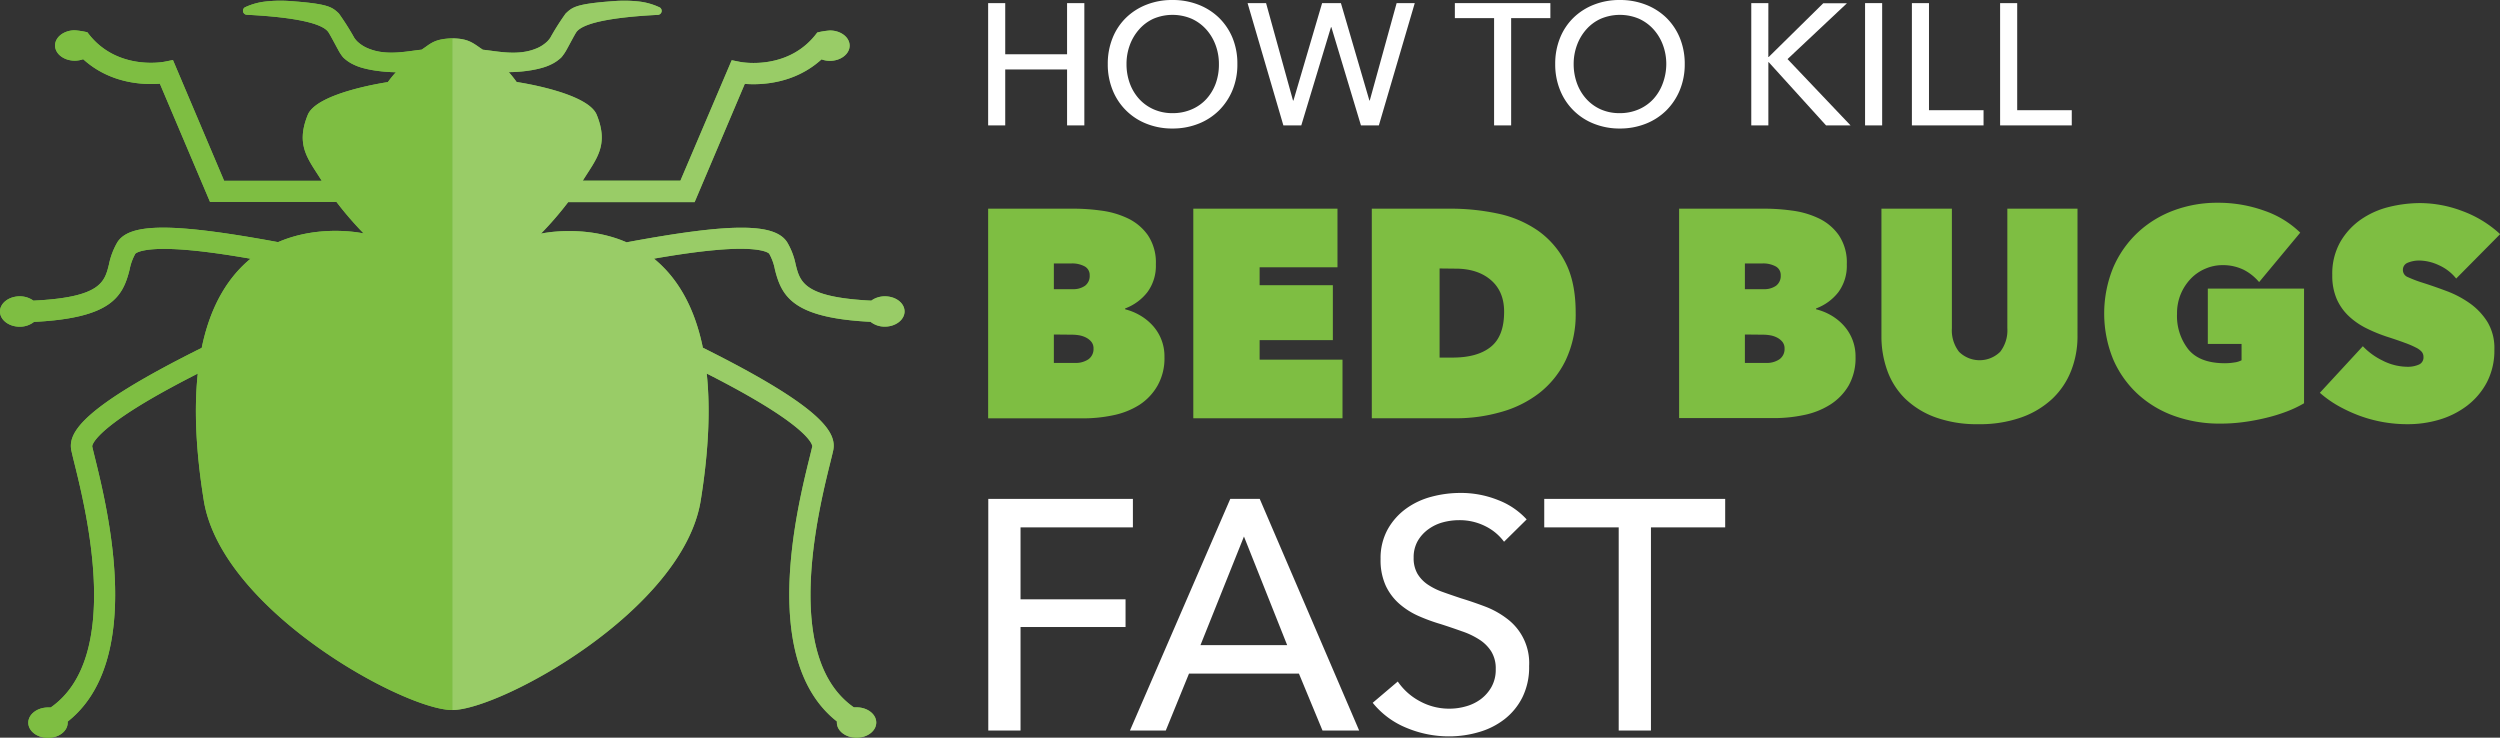 <svg xmlns="http://www.w3.org/2000/svg" viewBox="0 0 697.75 205.89"><rect x="0" y="0" width="697.75" height="205.89" fill="#333333" stroke="none"/><defs><style>.cls-1{fill:#6fbe44;}.cls-2{fill:#99cc67;}.cls-3{fill:#7ebe42;}.cls-4{fill:#fff;}</style></defs><title>HTKBBF_Logo_Colour_Emblem_RGB</title><g id="Layer_2" data-name="Layer 2"><g id="Colour"><path class="cls-1" d="M247,82.71a6.42,6.42,0,0,0-3.83,1.2c-18.8-.94-19.87-5.19-21.1-10.1a19.82,19.82,0,0,0-2.36-6.18c-3.46-5.43-15.59-5.44-44.83,0h0c-11.87-5.15-23.9-2.42-23.9-2.42a95,95,0,0,0,7.6-8.8h35.29l14-33c4.39.34,13.81.08,21.42-6.84a6.8,6.8,0,0,0,2.34.41c3,0,5.5-1.9,5.5-4.24s-2.46-4.23-5.5-4.23a21.29,21.29,0,0,0-3.53.56c-7.86,10.69-21,8.32-21.51,8.21l-2.37-.47L189.9,50.43H162.65c3.7-6,7.39-9.77,3.9-18.38-2.55-6.3-22.35-9.16-22.35-9.16A34.58,34.58,0,0,0,142,20.13c4.17,0,9-.78,11.6-2.05A11,11,0,0,0,156.69,16a13.25,13.25,0,0,0,1.43-2.09c1.1-2,2.06-3.87,2.66-4.82,2-3.2,13.24-4.46,22.83-4.94a1.12,1.12,0,0,0,.27-2.19A18.37,18.37,0,0,0,178.5.44a37.73,37.73,0,0,0-7.18-.13c-10.62.77-11.56,1.7-13.44,3.46a70.1,70.1,0,0,0-4.31,6.8,7.35,7.35,0,0,1-.83,1,9.58,9.58,0,0,1-3.3,2.06c-5,2-10.64.66-14.67.25-2.61-1.7-3.8-3.13-8.55-3.17-5.15.2-5.94,1.47-8.54,3.17-4,.41-9.66,1.77-14.68-.25a9.78,9.78,0,0,1-3.3-2.06,6.71,6.71,0,0,1-.82-1,74.44,74.44,0,0,0-4.31-6.8C92.69,2,91.75,1.08,81.12.31A37.63,37.63,0,0,0,74,.44a18.37,18.37,0,0,0-5.39,1.49,1.12,1.12,0,0,0,.27,2.19c9.6.48,20.82,1.74,22.83,4.94.6.95,1.56,2.8,2.66,4.82A12.8,12.8,0,0,0,95.76,16a10.77,10.77,0,0,0,3.13,2.11c2.58,1.27,7.43,2,11.61,2.05a32,32,0,0,0-2.25,2.76s-19.81,2.86-22.36,9.16c-3.48,8.61.21,12.4,3.91,18.38H62.55L48.27,16.76l-2.37.47c-.54.11-13.64,2.48-21.5-8.21a21.47,21.47,0,0,0-3.54-.56c-3,0-5.49,1.89-5.49,4.23s2.46,4.24,5.49,4.24a6.86,6.86,0,0,0,2.35-.41c7.61,6.92,17,7.18,21.41,6.84l14,33H93.91a95,95,0,0,0,7.6,8.8s-12-2.73-23.9,2.42h0c-29.24-5.39-41.37-5.38-44.83,0a20.07,20.07,0,0,0-2.36,6.18C29.2,78.72,28.13,83,9.32,83.91a6.42,6.42,0,0,0-3.83-1.2c-3,0-5.49,1.89-5.49,4.23s2.46,4.24,5.49,4.24a6.38,6.38,0,0,0,4-1.34c21.57-1.08,24.78-7,26.68-14.59a14.68,14.68,0,0,1,1.6-4.43s1.77-2.19,15.08-1c5.69.51,11.93,1.49,17.08,2.39C64,77.08,58.81,84.84,56.3,97.09c-33.63,16.75-37.46,23.74-36.36,28.76.19.85.46,2,.81,3.39,3.34,13.47,13.43,54.29-6.6,68.22-.25,0-.5,0-.75,0-3,0-5.5,1.9-5.5,4.24s2.46,4.23,5.5,4.23,5.49-1.89,5.49-4.23a3,3,0,0,0,0-.31C40.5,184.37,30,142,26.51,127.81c-.34-1.37-.61-2.46-.78-3.24,0,0-.17-3.37,14.9-12.37,4.76-2.84,10-5.61,14.57-7.94-1,9.45-.64,21.09,1.68,35.44,5,30.71,56,58.47,69.34,58.47s64.39-27.76,69.35-58.47c2.31-14.35,2.68-26,1.68-35.44,4.6,2.33,9.8,5.1,14.56,7.94,15.08,9,14.9,12.35,14.9,12.37-.17.78-.44,1.87-.78,3.24-3.51,14.19-14,56.56,7.64,73.54a3,3,0,0,0,0,.31c0,2.34,2.46,4.23,5.5,4.23s5.49-1.89,5.49-4.23-2.46-4.24-5.49-4.24c-.26,0-.51,0-.76,0-20-13.93-9.94-54.75-6.6-68.22.35-1.42.63-2.54.82-3.39,1.1-5-2.73-12-36.36-28.76-2.51-12.25-7.68-20-13.65-24.86,5.16-.9,11.4-1.88,17.09-2.39,13.3-1.21,15.06,1,15.07,1a14.42,14.42,0,0,1,1.6,4.43c1.9,7.59,5.12,13.51,26.69,14.59a6.33,6.33,0,0,0,4,1.34c3,0,5.49-1.9,5.49-4.24S250,82.71,247,82.71Z"/><path class="cls-2" d="M247,82.71a6.42,6.42,0,0,0-3.83,1.2c-18.8-.94-19.87-5.19-21.1-10.1a19.82,19.82,0,0,0-2.36-6.18c-3.46-5.43-15.59-5.44-44.83,0h0c-11.87-5.15-23.9-2.42-23.9-2.42a95,95,0,0,0,7.6-8.8h35.29l14-33c4.39.34,13.81.08,21.42-6.84a6.8,6.8,0,0,0,2.34.41c3,0,5.5-1.9,5.5-4.24s-2.46-4.23-5.5-4.23a21.29,21.29,0,0,0-3.53.56c-7.86,10.69-21,8.32-21.51,8.21l-2.37-.47L189.9,50.43H162.65c3.7-6,7.39-9.77,3.9-18.38-2.55-6.3-22.35-9.16-22.35-9.16A34.58,34.58,0,0,0,142,20.13c4.17,0,9-.78,11.6-2.05A11,11,0,0,0,156.69,16a13.25,13.25,0,0,0,1.43-2.09c1.1-2,2.07-3.87,2.66-4.82,2-3.2,13.24-4.46,22.83-4.94a1.12,1.12,0,0,0,.27-2.19A18.37,18.37,0,0,0,178.5.44a37.73,37.73,0,0,0-7.18-.13c-10.62.77-11.56,1.7-13.44,3.46a70.1,70.1,0,0,0-4.31,6.8,7.35,7.35,0,0,1-.83,1,9.58,9.58,0,0,1-3.3,2.06c-5,2-10.64.66-14.67.25-2.61-1.7-3.8-3.13-8.55-3.17V198.17c13.3,0,64.39-27.76,69.35-58.47,2.31-14.35,2.68-26,1.68-35.44,4.6,2.33,9.8,5.1,14.56,7.94,15.08,9,14.9,12.35,14.9,12.37-.17.78-.44,1.87-.78,3.24-3.51,14.19-14,56.56,7.64,73.54a3,3,0,0,0,0,.31c0,2.34,2.46,4.23,5.5,4.23s5.49-1.89,5.49-4.23-2.46-4.24-5.49-4.24c-.26,0-.51,0-.76,0-20-13.93-9.94-54.75-6.6-68.22.35-1.42.63-2.54.82-3.39,1.1-5-2.73-12-36.36-28.76-2.51-12.25-7.68-20-13.65-24.86,5.16-.9,11.4-1.88,17.09-2.39,13.3-1.21,15.06,1,15.07,1a14.42,14.42,0,0,1,1.6,4.43c1.9,7.59,5.12,13.51,26.69,14.59a6.33,6.33,0,0,0,4,1.34c3,0,5.49-1.9,5.49-4.24S250,82.71,247,82.71Z"/><path class="cls-3" d="M117.68,13.85c-4,.41-9.66,1.77-14.68-.25a9.78,9.78,0,0,1-3.3-2.06,6.71,6.71,0,0,1-.82-1,74.44,74.44,0,0,0-4.31-6.8C92.69,2,91.75,1.08,81.12.31A37.63,37.63,0,0,0,74,.44a18.37,18.37,0,0,0-5.39,1.49,1.12,1.12,0,0,0,.27,2.19c9.6.48,20.82,1.74,22.83,4.94.6.95,1.56,2.8,2.66,4.82A12.8,12.8,0,0,0,95.76,16a10.77,10.77,0,0,0,3.13,2.11c2.58,1.27,7.43,2,11.61,2.05a32,32,0,0,0-2.25,2.76s-19.81,2.86-22.36,9.16c-3.48,8.61.21,12.4,3.91,18.38H62.55L48.27,16.76l-2.37.47c-.54.11-13.64,2.48-21.5-8.21a21.47,21.47,0,0,0-3.54-.56c-3,0-5.49,1.89-5.49,4.23s2.46,4.24,5.49,4.24a6.86,6.86,0,0,0,2.35-.41c7.61,6.92,17,7.18,21.41,6.84l14,33H93.91a95,95,0,0,0,7.6,8.8s-12-2.73-23.9,2.42h0c-29.24-5.39-41.37-5.38-44.83,0a20.07,20.07,0,0,0-2.36,6.18C29.2,78.72,28.13,83,9.32,83.91a6.42,6.42,0,0,0-3.83-1.2c-3,0-5.49,1.89-5.49,4.23s2.46,4.24,5.49,4.24a6.38,6.38,0,0,0,4-1.34c21.57-1.08,24.78-7,26.68-14.59a14.68,14.68,0,0,1,1.6-4.43s1.77-2.19,15.08-1c5.69.51,11.93,1.49,17.08,2.39C64,77.08,58.81,84.84,56.3,97.09c-33.63,16.75-37.46,23.74-36.36,28.76.19.85.46,2,.81,3.39,3.34,13.47,13.43,54.29-6.6,68.22-.25,0-.5,0-.75,0-3,0-5.5,1.9-5.5,4.24s2.46,4.23,5.5,4.23,5.49-1.89,5.49-4.23a3,3,0,0,0,0-.31C40.5,184.37,30,142,26.51,127.81c-.34-1.37-.61-2.46-.78-3.24,0,0-.17-3.37,14.9-12.37,4.76-2.84,10-5.61,14.57-7.94-1,9.45-.64,21.09,1.68,35.44,5,30.71,56,58.47,69.34,58.47V10.68C121.07,10.88,120.28,12.15,117.68,13.85Z"/><path class="cls-4" d="M284.83,203.89h-9V139.24h40.36v7.95H284.83v20.08h29.31V175H284.83Z"/><path class="cls-4" d="M325.37,203.89h-10l28-64.65h8.22l27.75,64.65H369.11L362.53,188H331.85Zm9.68-23.83h24.2l-12.06-30.32Z"/><path class="cls-4" d="M419.78,151.2a14.4,14.4,0,0,0-5.2-4.33,15.91,15.91,0,0,0-7.4-1.69,17.47,17.47,0,0,0-4.43.59,12.34,12.34,0,0,0-4.06,1.92,10.52,10.52,0,0,0-3,3.29,9.19,9.19,0,0,0-1.14,4.7,8.62,8.62,0,0,0,1.05,4.43,9.65,9.65,0,0,0,2.83,3,18.3,18.3,0,0,0,4.2,2.1c1.61.58,3.34,1.17,5.16,1.78q3.29,1,6.67,2.28a24,24,0,0,1,6.11,3.38,15.44,15.44,0,0,1,6.21,13.24,19,19,0,0,1-1.87,8.72,17.82,17.82,0,0,1-5,6.12,21.08,21.08,0,0,1-7.16,3.6,29.38,29.38,0,0,1-8.36,1.19,30.5,30.5,0,0,1-11.82-2.37,23.41,23.41,0,0,1-9.45-7l7-5.94a17.19,17.19,0,0,0,6.12,5.48,17,17,0,0,0,8.31,2.1,16.68,16.68,0,0,0,4.56-.64,12.64,12.64,0,0,0,4.16-2,11,11,0,0,0,3-3.42,9.82,9.82,0,0,0,1.19-5,9,9,0,0,0-1.23-4.88,10.79,10.79,0,0,0-3.33-3.33,21.53,21.53,0,0,0-4.89-2.33q-2.79-1-5.89-2a49.92,49.92,0,0,1-6.12-2.23,21.2,21.2,0,0,1-5.38-3.38,15.47,15.47,0,0,1-3.84-5.07,17.15,17.15,0,0,1-1.46-7.49,16.64,16.64,0,0,1,2-8.31,17.92,17.92,0,0,1,5.12-5.75,21.28,21.28,0,0,1,7.12-3.33,31.15,31.15,0,0,1,8-1.05,27.8,27.8,0,0,1,10.59,2,20.9,20.9,0,0,1,7.94,5.39Z"/><path class="cls-4" d="M460.78,203.89h-9v-56.7H431v-7.95h50.5v7.95H460.78Z"/><path class="cls-4" d="M275.79.87h4.77V15.14h17.26V.87h4.82V35h-4.82V19.38H280.56V35h-4.77Z"/><path class="cls-4" d="M345.35,17.89A18.62,18.62,0,0,1,344,25.14a17.37,17.37,0,0,1-3.78,5.69,17,17,0,0,1-5.74,3.71,19.45,19.45,0,0,1-7.23,1.33A19.23,19.23,0,0,1,320,34.54a16.71,16.71,0,0,1-9.47-9.4,19,19,0,0,1-1.35-7.25,19.15,19.15,0,0,1,1.35-7.31,16.37,16.37,0,0,1,3.76-5.64A17.07,17.07,0,0,1,320,1.3,19.42,19.42,0,0,1,327.23,0a19.64,19.64,0,0,1,7.23,1.3,17.1,17.1,0,0,1,5.74,3.64A16.85,16.85,0,0,1,344,10.58,18.78,18.78,0,0,1,345.35,17.89Zm-5.15,0a15.11,15.11,0,0,0-.92-5.28,13.53,13.53,0,0,0-2.6-4.37,12.24,12.24,0,0,0-4.08-3,13.67,13.67,0,0,0-10.7,0,11.93,11.93,0,0,0-4,3,13.66,13.66,0,0,0-2.58,4.37,15.1,15.1,0,0,0-.91,5.28,15.54,15.54,0,0,0,.91,5.35,13.17,13.17,0,0,0,2.6,4.36,12.05,12.05,0,0,0,4.05,2.91,12.82,12.82,0,0,0,5.31,1.07,13.11,13.11,0,0,0,5.35-1.07,11.87,11.87,0,0,0,4.1-2.91,13.17,13.17,0,0,0,2.6-4.36A15.54,15.54,0,0,0,340.2,17.89Z"/><path class="cls-4" d="M360.88,28.06H361L369,.87h5.25l7.95,27.19h.1L389.8.87h5.06L384.84,35h-5L371.58,7.57h-.1L363.19,35h-5L348.2.87h5.16Z"/><path class="cls-4" d="M421.76,35H417V5.06H406.05V.87h26.66V5.06H421.76Z"/><path class="cls-4" d="M470.21,17.89a18.8,18.8,0,0,1-1.37,7.25,17.37,17.37,0,0,1-3.78,5.69,17,17,0,0,1-5.74,3.71,19.45,19.45,0,0,1-7.23,1.33,19.23,19.23,0,0,1-7.21-1.33,16.71,16.71,0,0,1-9.47-9.4,19,19,0,0,1-1.35-7.25,19.15,19.15,0,0,1,1.35-7.31,16.37,16.37,0,0,1,3.76-5.64,17.07,17.07,0,0,1,5.71-3.64A19.42,19.42,0,0,1,452.09,0a19.64,19.64,0,0,1,7.23,1.3,17.1,17.1,0,0,1,5.74,3.64,16.85,16.85,0,0,1,3.78,5.64A19,19,0,0,1,470.21,17.89Zm-5.15,0a15.11,15.11,0,0,0-.92-5.28,13.53,13.53,0,0,0-2.6-4.37,12.24,12.24,0,0,0-4.08-3,13.67,13.67,0,0,0-10.7,0,11.93,11.93,0,0,0-4.05,3,13.66,13.66,0,0,0-2.58,4.37,15.11,15.11,0,0,0-.92,5.28,15.54,15.54,0,0,0,.92,5.35,13.17,13.17,0,0,0,2.6,4.36,12.05,12.05,0,0,0,4,2.91,12.82,12.82,0,0,0,5.31,1.07,13.11,13.11,0,0,0,5.35-1.07,12,12,0,0,0,4.1-2.91,13.17,13.17,0,0,0,2.6-4.36A15.54,15.54,0,0,0,465.06,17.89Z"/><path class="cls-4" d="M493.54,15.91h.1l15.23-15h6.61L498.9,16.49,516.49,35h-6.84l-16-17.65h-.1V35h-4.77V.87h4.77Z"/><path class="cls-4" d="M525.31,35h-4.77V.87h4.77Z"/><path class="cls-4" d="M538.38,30.76h15.23V35h-20V.87h4.77Z"/><path class="cls-4" d="M563,30.76h15.23V35h-20V.87H563Z"/><path class="cls-3" d="M314.05,86.33a15.86,15.86,0,0,1,4,1.61,14.87,14.87,0,0,1,3.56,2.81A12.71,12.71,0,0,1,325,99.64a15.43,15.43,0,0,1-1.94,8A15.61,15.61,0,0,1,318,113a21.84,21.84,0,0,1-7.27,2.89,40.21,40.21,0,0,1-8.39.87H275.79V58.24h24a56.71,56.71,0,0,1,7.56.54,24.62,24.62,0,0,1,7.4,2.15,14.45,14.45,0,0,1,5.62,4.71,13.63,13.63,0,0,1,2.23,8.13,12.37,12.37,0,0,1-2.36,7.77,14.08,14.08,0,0,1-6.23,4.55Zm-19.92-12.8v7.18h5.29a5.68,5.68,0,0,0,3.39-.94,3.39,3.39,0,0,0,1.32-2.94,2.71,2.71,0,0,0-1.4-2.48,7.33,7.33,0,0,0-3.72-.82Zm0,19.83v7.93H300a6.33,6.33,0,0,0,3.76-1,3.49,3.49,0,0,0,1.44-3,2.87,2.87,0,0,0-.61-1.9,4.74,4.74,0,0,0-1.53-1.2,6.87,6.87,0,0,0-1.94-.62,12.38,12.38,0,0,0-1.95-.16Z"/><path class="cls-3" d="M333.05,58.24h40.24V74.6H351.56v5H372V94.93H351.56v5.45h23.13v16.36H333.05Z"/><path class="cls-3" d="M382.87,116.74V58.24h21.81A63.45,63.45,0,0,1,418,59.6a30.78,30.78,0,0,1,11.15,4.71,24.39,24.39,0,0,1,7.73,8.89q2.88,5.53,2.89,14a29.85,29.85,0,0,1-2.77,13.3,25.92,25.92,0,0,1-7.4,9.21A31,31,0,0,1,418.9,115a45.15,45.15,0,0,1-12.56,1.74Zm18.92-41.81V99.8h3.64q6.94,0,10.66-3T419.8,87q0-5.67-3.71-8.85t-9.92-3.17Z"/><path class="cls-3" d="M506.89,86.33a15.78,15.78,0,0,1,4.05,1.61,14.82,14.82,0,0,1,3.55,2.81,12.78,12.78,0,0,1,3.39,8.89,15.53,15.53,0,0,1-1.94,8,15.74,15.74,0,0,1-5.13,5.29,21.84,21.84,0,0,1-7.27,2.89,40.12,40.12,0,0,1-8.38.87H468.64V58.24h24a56.71,56.71,0,0,1,7.56.54,24.56,24.56,0,0,1,7.39,2.15,14.38,14.38,0,0,1,5.62,4.71,13.56,13.56,0,0,1,2.23,8.13,12.37,12.37,0,0,1-2.35,7.77,14.06,14.06,0,0,1-6.24,4.55ZM487,73.53v7.18h5.29a5.67,5.67,0,0,0,3.38-.94A3.4,3.4,0,0,0,497,76.83a2.7,2.7,0,0,0-1.41-2.48,7.33,7.33,0,0,0-3.72-.82Zm0,19.83v7.93h5.86a6.29,6.29,0,0,0,3.76-1,3.47,3.47,0,0,0,1.45-3,2.88,2.88,0,0,0-.62-1.9,4.54,4.54,0,0,0-1.53-1.2,6.67,6.67,0,0,0-1.94-.62,12.36,12.36,0,0,0-1.94-.16Z"/><path class="cls-3" d="M552.17,118.39a34,34,0,0,1-11.94-1.9,23.88,23.88,0,0,1-8.47-5.2,20.79,20.79,0,0,1-5-7.81,28,28,0,0,1-1.65-9.71V58.24h19.66V91.62a9.76,9.76,0,0,0,2,6.57,8.19,8.19,0,0,0,11.48,0,9.76,9.76,0,0,0,2-6.57V58.24h19.58V93.77a26.11,26.11,0,0,1-1.78,9.71,21.65,21.65,0,0,1-5.24,7.81,24.74,24.74,0,0,1-8.64,5.2A34.66,34.66,0,0,1,552.17,118.39Z"/><path class="cls-3" d="M619.67,118.23a37.42,37.42,0,0,1-12.85-2.15,29.91,29.91,0,0,1-10.24-6.16,28.6,28.6,0,0,1-6.82-9.7,33.89,33.89,0,0,1,0-25.45A29.19,29.19,0,0,1,596.54,65a29.93,29.93,0,0,1,10.08-6.24A34.69,34.69,0,0,1,619,56.59a37.9,37.9,0,0,1,13,2.23,26.92,26.92,0,0,1,10,6.11l-11.48,13.8a14,14,0,0,0-4.3-3.43A13.25,13.25,0,0,0,620.17,74a12,12,0,0,0-4.67,1,12.21,12.21,0,0,0-4,2.73A14.11,14.11,0,0,0,608.68,82a13.93,13.93,0,0,0-1.07,5.54,15.1,15.1,0,0,0,3.18,10q3.18,3.84,10.21,3.84a16.35,16.35,0,0,0,2.56-.21,6,6,0,0,0,2.06-.62V96H616.2V80.55h26.86v32a31.41,31.41,0,0,1-4.75,2.27,46,46,0,0,1-5.71,1.77,59,59,0,0,1-6.32,1.2A48.84,48.84,0,0,1,619.67,118.23Z"/><path class="cls-3" d="M672.06,118.39A38.53,38.53,0,0,1,658.47,116a41.76,41.76,0,0,1-6-2.8,30.67,30.67,0,0,1-5-3.57l12-13a19,19,0,0,0,5.5,4,15.44,15.44,0,0,0,7.06,1.74,7.6,7.6,0,0,0,3-.58,2.13,2.13,0,0,0,1.36-2.15,2.24,2.24,0,0,0-.45-1.41,5.17,5.17,0,0,0-1.61-1.2,25.45,25.45,0,0,0-3.18-1.36q-2-.75-5.09-1.74a43.47,43.47,0,0,1-5.7-2.36,20.24,20.24,0,0,1-4.83-3.36,14.74,14.74,0,0,1-3.35-4.75,16.37,16.37,0,0,1-1.24-6.67,18,18,0,0,1,2.24-9.27,19.56,19.56,0,0,1,5.74-6.25,23.71,23.71,0,0,1,7.89-3.52,36.61,36.61,0,0,1,8.67-1.07,33.57,33.57,0,0,1,11.78,2.23,31.52,31.52,0,0,1,10.53,6.44L685.52,77.74A12.83,12.83,0,0,0,680.65,74a13.11,13.11,0,0,0-5.21-1.28,8.29,8.29,0,0,0-3.47.62,2.09,2.09,0,0,0-1.32,2,2.12,2.12,0,0,0,1.37,2A37.29,37.29,0,0,0,676.44,79q3.13,1,6.61,2.31a28.3,28.3,0,0,1,6.4,3.43,18.17,18.17,0,0,1,4.83,5.17,14.1,14.1,0,0,1,1.9,7.6,19.26,19.26,0,0,1-2.1,9.21,19.94,19.94,0,0,1-5.54,6.53,24,24,0,0,1-7.73,3.88A30.58,30.58,0,0,1,672.06,118.39Z"/></g></g></svg>